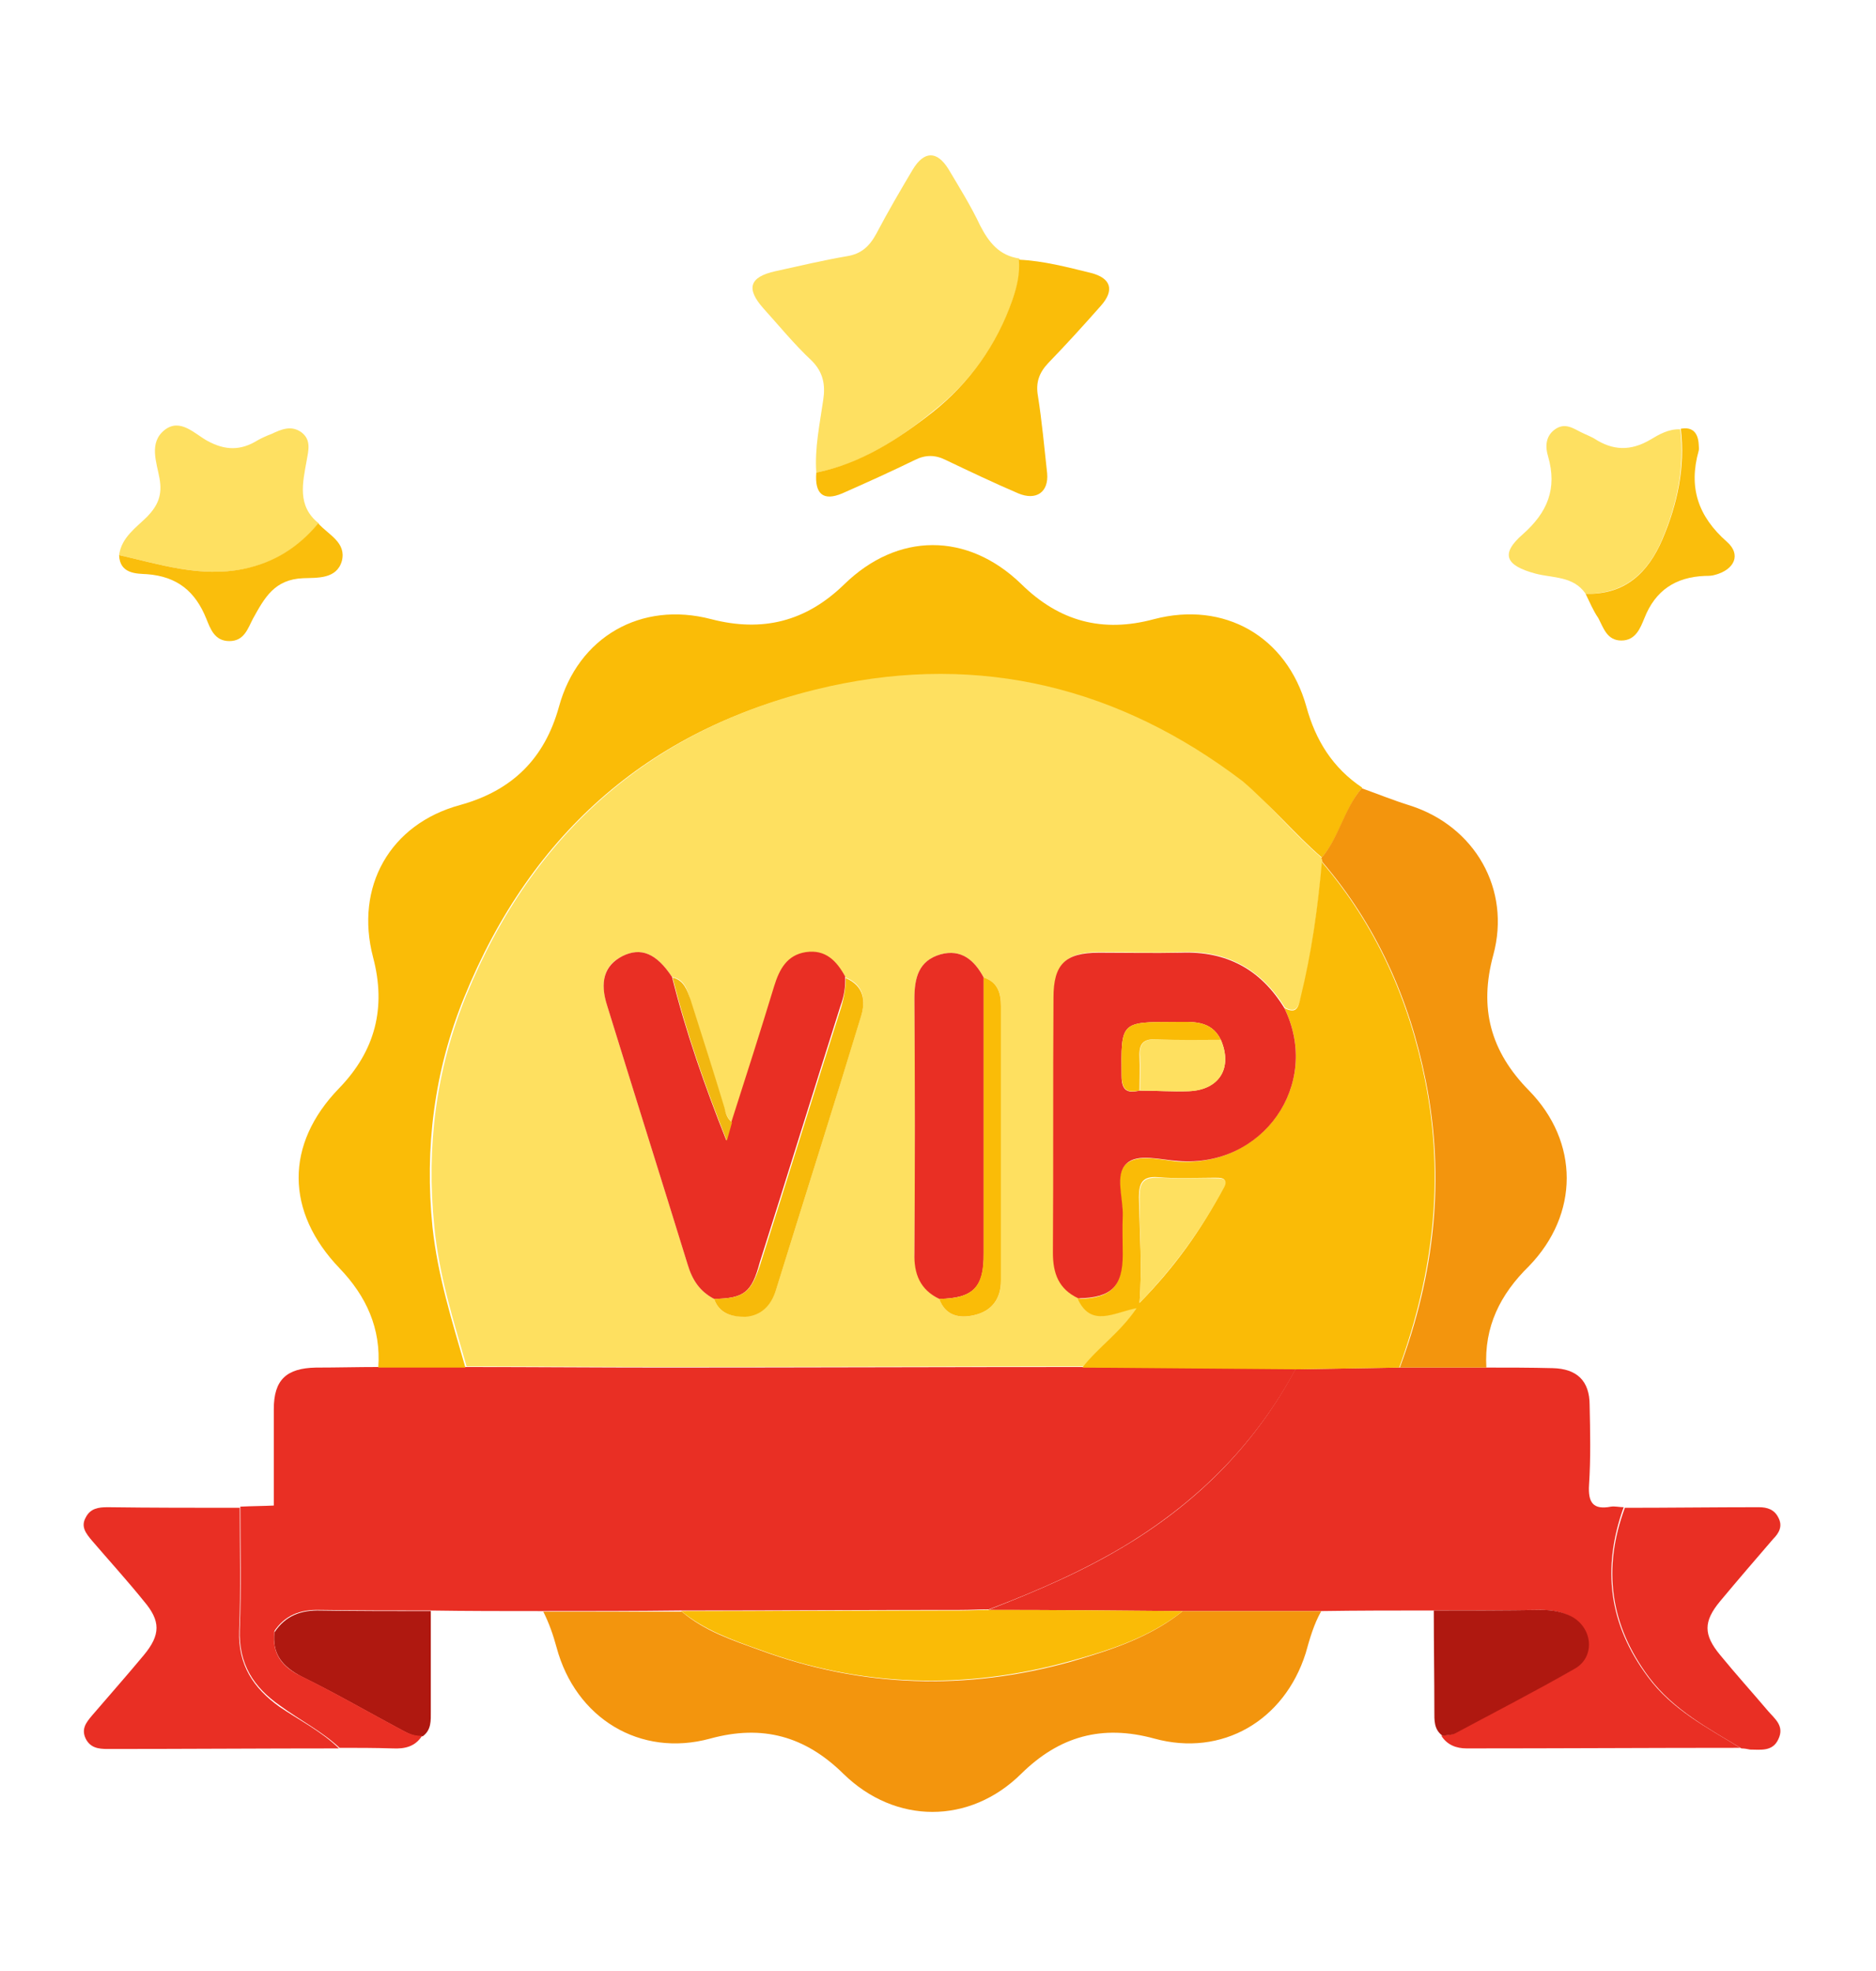 <svg width="157" height="165" viewBox="0 0 157 165" fill="none" xmlns="http://www.w3.org/2000/svg">
<path d="M45.421 134.851C42.282 134.851 39.142 134.851 36.003 134.803C32.912 134.803 29.869 134.803 26.778 134.754C25.136 134.706 23.832 135.189 22.914 136.59C22.914 133.064 22.914 129.538 22.914 126.012C22.914 123.308 22.914 120.651 22.914 117.947C22.914 115.483 23.977 114.517 26.44 114.469C28.179 114.469 29.917 114.421 31.656 114.421C34.071 114.421 36.534 114.421 38.949 114.421C44.503 114.421 50.009 114.469 55.564 114.469C67.252 114.469 78.94 114.421 90.628 114.421C96.569 114.469 102.51 114.517 108.45 114.566C105.166 120.7 100.481 125.433 94.589 129.104C90.821 131.422 86.813 133.161 82.756 134.706C81.983 134.706 81.21 134.754 80.389 134.754C72.613 134.754 64.837 134.803 57.013 134.803C53.149 134.851 49.285 134.851 45.421 134.851Z" fill="#E92F24"/>
<path d="M38.95 114.469C36.536 114.469 34.072 114.469 31.657 114.469C31.899 111.185 30.643 108.48 28.422 106.162C23.881 101.429 23.833 95.778 28.373 91.093C31.416 87.953 32.334 84.331 31.223 80.129C29.677 74.237 32.623 68.972 38.516 67.378C42.863 66.171 45.567 63.514 46.775 59.168C48.369 53.324 53.633 50.281 59.526 51.826C63.824 52.937 67.447 52.02 70.634 48.928C75.126 44.533 80.97 44.533 85.462 48.88C88.649 52.02 92.272 52.986 96.57 51.826C102.463 50.281 107.679 53.275 109.321 59.119C110.094 61.969 111.543 64.287 114.006 65.929C112.509 67.668 112.122 70.035 110.625 71.773C108.307 69.793 106.375 67.33 103.912 65.495C93.528 57.622 81.936 54.773 69.33 57.526C54.696 60.713 44.505 69.552 38.854 83.462C36.342 89.596 35.521 96.067 36.197 102.733C36.632 106.79 37.84 110.605 38.95 114.469Z" fill="#FABC07"/>
<path d="M82.707 134.753C86.812 133.159 90.773 131.469 94.54 129.15C100.481 125.48 105.117 120.747 108.402 114.613C111.3 114.564 114.197 114.516 117.095 114.468C119.51 114.468 121.925 114.468 124.34 114.468C126.224 114.468 128.059 114.468 129.943 114.516C131.971 114.564 133.034 115.579 133.034 117.607C133.082 119.829 133.13 122.051 132.986 124.272C132.889 125.77 133.324 126.397 134.821 126.108C135.159 126.059 135.545 126.156 135.883 126.156C134.048 131.276 134.628 135.961 137.912 140.356C139.94 143.109 142.887 144.606 145.64 146.296C138.009 146.296 130.377 146.345 122.746 146.345C121.877 146.345 121.104 146.055 120.621 145.282C120.959 145.234 121.394 145.234 121.684 145.089C125.016 143.302 128.397 141.563 131.681 139.679C133.42 138.714 133.179 136.25 131.392 135.284C130.667 134.898 129.846 134.753 128.928 134.753C125.934 134.801 122.891 134.801 119.897 134.801C116.757 134.801 113.618 134.801 110.479 134.85C106.615 134.85 102.751 134.85 98.887 134.85C93.574 134.801 88.165 134.753 82.707 134.753Z" fill="#E92F24"/>
<path d="M98.983 134.851C102.847 134.851 106.711 134.851 110.575 134.851C109.947 135.961 109.609 137.169 109.271 138.376C107.484 144.027 102.268 147.07 96.617 145.525C92.222 144.317 88.647 145.331 85.46 148.471C81.161 152.721 74.931 152.721 70.584 148.471C67.396 145.331 63.822 144.317 59.427 145.525C53.583 147.118 48.173 143.834 46.58 137.893C46.29 136.831 45.952 135.865 45.469 134.899C49.333 134.899 53.197 134.899 57.06 134.899C58.992 136.541 61.359 137.314 63.629 138.135C72.178 141.274 80.871 141.516 89.565 139.101C92.898 138.135 96.23 137.072 98.983 134.851Z" fill="#F3950D"/>
<path d="M124.391 114.469C121.977 114.469 119.562 114.469 117.147 114.469C120.045 106.645 120.962 98.675 119.32 90.465C117.968 83.655 115.215 77.472 110.675 72.16C110.626 72.063 110.626 71.918 110.578 71.822C112.075 70.083 112.462 67.716 113.959 65.978C115.311 66.46 116.615 66.992 118.016 67.427C123.425 69.165 126.468 74.43 124.971 79.936C123.764 84.379 124.73 88.001 127.966 91.286C132.167 95.584 132.167 101.622 127.966 105.969C125.551 108.335 124.198 111.04 124.391 114.469Z" fill="#F3950D"/>
<path d="M68.315 39.558C68.171 37.481 68.605 35.501 68.895 33.472C69.088 32.217 68.895 31.154 67.929 30.188C66.48 28.836 65.224 27.29 63.872 25.793C62.423 24.151 62.713 23.185 64.886 22.702C66.866 22.267 68.895 21.784 70.875 21.446C72.083 21.253 72.759 20.625 73.338 19.563C74.304 17.727 75.319 15.989 76.381 14.201C77.347 12.608 78.41 12.608 79.376 14.153C80.293 15.699 81.259 17.244 82.032 18.886C82.757 20.287 83.626 21.398 85.316 21.639C85.413 22.799 85.171 23.909 84.785 24.972C83.481 28.788 81.259 31.927 78.12 34.39C75.174 36.805 72.034 38.834 68.315 39.558Z" fill="#FEE061"/>
<path d="M28.372 146.345C21.901 146.345 15.477 146.393 9.005 146.393C8.232 146.393 7.556 146.297 7.17 145.524C6.783 144.703 7.218 144.172 7.701 143.592C9.15 141.901 10.647 140.211 12.048 138.521C13.448 136.83 13.448 135.671 12.048 134.029C10.647 132.29 9.15 130.648 7.701 128.958C7.218 128.378 6.735 127.798 7.17 127.026C7.556 126.253 8.232 126.156 9.005 126.156C12.675 126.205 16.346 126.205 20.065 126.205C20.065 129.634 20.162 133.063 20.017 136.492C19.92 139.342 21.176 141.274 23.398 142.867C25.04 143.978 26.875 144.896 28.372 146.345Z" fill="#E92F24"/>
<path d="M145.738 146.345C142.937 144.654 140.039 143.109 138.01 140.404C134.726 136.009 134.098 131.276 135.982 126.205C139.701 126.205 143.468 126.156 147.187 126.156C147.911 126.156 148.491 126.349 148.829 127.026C149.215 127.75 148.877 128.33 148.394 128.813C146.897 130.551 145.4 132.29 143.951 134.029C142.55 135.719 142.55 136.83 143.951 138.521C145.255 140.114 146.607 141.612 147.96 143.206C148.539 143.882 149.36 144.461 148.829 145.572C148.346 146.635 147.332 146.442 146.462 146.442C146.221 146.393 145.979 146.345 145.738 146.345Z" fill="#E92F24"/>
<path d="M68.315 39.558C72.082 38.786 75.173 36.757 78.071 34.487C81.162 32.024 83.432 28.836 84.736 25.069C85.123 23.958 85.364 22.895 85.268 21.736C87.344 21.833 89.325 22.364 91.305 22.847C92.995 23.282 93.285 24.296 92.126 25.6C90.677 27.242 89.228 28.836 87.731 30.382C86.958 31.203 86.668 32.024 86.862 33.135C87.2 35.26 87.393 37.433 87.634 39.607C87.779 41.2 86.717 41.925 85.219 41.297C83.191 40.428 81.162 39.462 79.134 38.496C78.264 38.061 77.443 38.061 76.574 38.496C74.594 39.462 72.565 40.38 70.488 41.297C68.895 41.973 68.17 41.345 68.315 39.558Z" fill="#FABD09"/>
<path d="M9.969 46.465C10.162 44.968 11.418 44.147 12.335 43.229C13.253 42.263 13.591 41.394 13.35 40.042C13.108 38.689 12.432 37.047 13.784 35.984C15.088 34.97 16.296 36.323 17.358 36.902C18.856 37.723 20.16 37.723 21.56 36.854C21.898 36.661 22.333 36.468 22.72 36.323C23.541 35.936 24.41 35.55 25.279 36.226C26.052 36.854 25.811 37.723 25.666 38.544C25.328 40.428 24.845 42.36 26.68 43.809C25.038 45.789 23.009 47.093 20.401 47.624C16.73 48.349 13.398 47.238 9.969 46.465Z" fill="#FEE061"/>
<path d="M132.699 49.7C131.684 48.203 129.946 48.396 128.497 48.01C125.985 47.334 125.55 46.368 127.434 44.725C129.511 42.89 130.332 40.91 129.559 38.205C129.318 37.432 129.318 36.515 130.139 35.935C130.96 35.356 131.636 35.839 132.312 36.177C132.699 36.37 133.085 36.515 133.423 36.708C134.969 37.722 136.466 37.77 138.108 36.805C138.832 36.37 139.654 35.887 140.62 35.935C141.006 39.171 140.33 42.262 139.074 45.209C137.915 47.913 135.983 49.748 132.699 49.7Z" fill="#FEE061"/>
<path d="M22.965 136.637C23.883 135.237 25.187 134.754 26.829 134.802C29.92 134.85 32.963 134.85 36.054 134.85C36.054 137.652 36.054 140.453 36.054 143.254C36.054 144.027 36.102 144.8 35.378 145.331C34.75 145.379 34.219 145.138 33.687 144.848C30.886 143.351 28.133 141.757 25.284 140.356C23.593 139.487 22.772 138.424 22.965 136.637Z" fill="#AF1810"/>
<path d="M119.992 134.802C122.987 134.802 126.029 134.802 129.024 134.754C129.893 134.754 130.714 134.899 131.487 135.285C133.323 136.251 133.516 138.714 131.777 139.68C128.493 141.564 125.112 143.303 121.779 145.09C121.489 145.235 121.103 145.235 120.717 145.283C119.992 144.752 120.04 143.979 120.04 143.206C120.04 140.453 119.992 137.604 119.992 134.802Z" fill="#AF1810"/>
<path d="M22.962 136.637C22.768 138.424 23.59 139.535 25.232 140.308C28.081 141.709 30.834 143.303 33.636 144.8C34.167 145.09 34.698 145.331 35.326 145.283C34.746 146.2 33.877 146.394 32.863 146.345C31.366 146.297 29.868 146.297 28.419 146.297C26.922 144.896 25.087 143.979 23.445 142.771C21.223 141.226 19.967 139.294 20.064 136.396C20.209 132.967 20.112 129.537 20.112 126.108C21.078 126.06 22.044 126.06 23.01 126.012C22.962 129.586 22.962 133.112 22.962 136.637Z" fill="#E92F24"/>
<path d="M132.695 49.701C135.98 49.798 137.912 47.962 139.119 45.161C140.375 42.215 141.051 39.124 140.665 35.888C141.679 35.694 142.113 36.274 142.162 37.192C142.162 37.385 142.21 37.578 142.162 37.723C141.292 40.814 142.113 43.229 144.528 45.354C145.736 46.417 145.156 47.672 143.562 48.107C143.273 48.204 142.983 48.204 142.693 48.204C140.23 48.3 138.539 49.411 137.622 51.73C137.284 52.551 136.897 53.613 135.69 53.613C134.482 53.613 134.193 52.551 133.758 51.73C133.323 51.102 133.033 50.377 132.695 49.701Z" fill="#FABE0C"/>
<path d="M9.969 46.465C13.398 47.238 16.73 48.349 20.353 47.624C22.961 47.093 24.989 45.789 26.632 43.809C27.501 44.775 28.998 45.402 28.612 46.948C28.177 48.493 26.535 48.349 25.376 48.397C22.961 48.493 22.14 50.039 21.174 51.778C20.739 52.599 20.45 53.661 19.194 53.661C17.938 53.661 17.6 52.599 17.262 51.778C16.344 49.508 14.847 48.252 12.287 48.059C11.466 48.011 10.017 48.059 9.969 46.465Z" fill="#FABE0C"/>
<path d="M110.578 71.774C110.578 71.871 110.627 72.016 110.675 72.112C110.289 75.928 109.806 79.743 108.888 83.462C108.647 84.332 108.453 84.815 107.536 84.332C105.555 81.144 102.706 79.55 98.939 79.695C96.669 79.792 94.35 79.695 92.08 79.695C89.231 79.695 88.265 80.613 88.265 83.462C88.265 90.562 88.313 97.71 88.216 104.81C88.216 106.549 88.699 107.853 90.341 108.626C91.452 111.041 93.336 109.833 95.268 109.399C93.867 111.475 92.08 112.683 90.728 114.373C79.04 114.373 67.352 114.422 55.663 114.422C50.109 114.422 44.603 114.373 39.049 114.373C37.938 110.509 36.73 106.694 36.344 102.637C35.668 95.972 36.489 89.548 39 83.366C44.651 69.504 54.842 60.666 69.477 57.43C82.082 54.677 93.674 57.526 104.01 65.399C106.328 67.379 108.26 69.794 110.578 71.774ZM78.605 108.722C79.136 110.171 80.344 110.364 81.551 110.075C83 109.737 83.773 108.722 83.773 107.177C83.773 99.546 83.773 91.866 83.773 84.235C83.773 83.173 83.531 82.207 82.324 81.82C81.551 80.371 80.44 79.405 78.702 79.888C76.866 80.42 76.528 81.868 76.528 83.607C76.576 90.707 76.576 97.807 76.528 104.907C76.528 106.646 77.059 107.901 78.605 108.722ZM61.266 93.943C60.88 93.605 60.735 93.17 60.59 92.687C59.672 89.644 58.706 86.65 57.74 83.607C57.499 82.786 57.257 81.965 56.243 81.772C54.939 79.792 53.635 79.26 52.089 80.033C50.592 80.758 50.157 82.11 50.834 84.235C53.055 91.432 55.325 98.628 57.547 105.824C57.933 107.129 58.561 108.094 59.769 108.722C60.203 109.978 61.218 110.22 62.377 110.171C63.729 110.075 64.55 109.205 64.937 107.95C67.303 100.367 69.718 92.736 72.037 85.105C72.471 83.752 72.326 82.448 70.781 81.82C70.056 80.564 69.09 79.55 67.496 79.792C65.903 80.033 65.275 81.192 64.84 82.641C63.681 86.409 62.425 90.176 61.266 93.943Z" fill="#FEE060"/>
<path d="M107.486 84.38C108.452 84.863 108.645 84.428 108.838 83.51C109.756 79.791 110.287 75.976 110.625 72.16C115.166 77.473 117.919 83.655 119.271 90.465C120.913 98.676 119.947 106.645 117.097 114.469C114.2 114.518 111.302 114.566 108.404 114.614C102.463 114.566 96.522 114.518 90.582 114.469C91.886 112.779 93.721 111.572 95.122 109.495C93.19 109.881 91.306 111.137 90.195 108.722C92.948 108.674 93.914 107.756 93.914 105.051C93.914 103.989 93.866 102.878 93.914 101.815C94.011 100.318 93.238 98.386 94.204 97.468C95.17 96.551 97.102 97.082 98.551 97.227C105.651 97.71 110.625 90.803 107.486 84.38ZM95.363 109.06C98.213 106.162 100.579 102.926 102.415 99.304C102.801 98.531 102.077 98.579 101.594 98.579C100.048 98.579 98.454 98.676 96.909 98.531C95.605 98.434 95.315 99.014 95.315 100.221C95.363 103.119 95.605 106.066 95.363 109.06Z" fill="#FABB06"/>
<path d="M98.983 134.851C96.182 137.072 92.849 138.135 89.516 139.052C80.775 141.467 72.081 141.226 63.58 138.086C61.262 137.265 58.944 136.444 57.012 134.851C64.788 134.851 72.564 134.802 80.388 134.802C81.161 134.802 81.934 134.754 82.755 134.754C88.164 134.754 93.573 134.802 98.983 134.851Z" fill="#FABB06"/>
<path d="M107.485 84.379C110.624 90.803 105.649 97.758 98.598 97.178C97.101 97.082 95.169 96.502 94.251 97.42C93.285 98.338 94.01 100.269 93.961 101.767C93.913 102.829 93.961 103.94 93.961 105.003C93.961 107.707 92.995 108.625 90.242 108.673C88.6 107.901 88.117 106.597 88.117 104.858C88.165 97.758 88.117 90.61 88.165 83.51C88.165 80.709 89.132 79.743 91.981 79.743C94.251 79.743 96.569 79.791 98.839 79.743C102.655 79.598 105.505 81.143 107.485 84.379ZM102.172 87.036C101.351 85.345 99.757 85.538 98.26 85.538C93.768 85.538 93.816 85.538 93.865 90.079C93.865 91.286 94.348 91.528 95.362 91.286C96.714 91.286 98.115 91.383 99.467 91.334C102.027 91.238 103.186 89.402 102.172 87.036Z" fill="#E92F24"/>
<path d="M59.765 108.721C58.557 108.093 57.929 107.127 57.543 105.823C55.321 98.626 53.051 91.43 50.83 84.233C50.153 82.157 50.588 80.804 52.085 80.031C53.631 79.259 54.935 79.79 56.239 81.77C57.398 86.407 58.992 90.947 60.779 95.439C60.924 94.907 61.069 94.424 61.214 93.893C62.421 90.126 63.629 86.359 64.788 82.543C65.222 81.142 65.85 79.935 67.444 79.693C69.086 79.452 70.004 80.418 70.728 81.722C70.777 82.591 70.632 83.412 70.342 84.185C68.072 91.333 65.85 98.53 63.58 105.678C62.904 108.189 62.276 108.672 59.765 108.721Z" fill="#E92F24"/>
<path d="M78.603 108.72C77.009 107.948 76.478 106.644 76.526 104.905C76.575 97.805 76.575 90.705 76.526 83.605C76.526 81.867 76.865 80.418 78.7 79.886C80.439 79.403 81.549 80.369 82.322 81.818C82.322 89.498 82.322 97.225 82.322 104.905C82.371 107.754 81.453 108.672 78.603 108.72Z" fill="#E92F24"/>
<path d="M59.766 108.721C62.277 108.673 62.857 108.19 63.63 105.823C65.9 98.675 68.121 91.478 70.391 84.33C70.633 83.509 70.778 82.688 70.778 81.867C72.323 82.543 72.468 83.799 72.033 85.151C69.715 92.783 67.3 100.365 64.933 107.997C64.547 109.252 63.726 110.122 62.374 110.218C61.263 110.218 60.2 109.977 59.766 108.721Z" fill="#F7BA0A"/>
<path d="M78.602 108.721C81.451 108.673 82.32 107.756 82.32 104.906C82.32 97.227 82.32 89.499 82.32 81.819C83.528 82.206 83.769 83.172 83.769 84.234C83.769 91.865 83.769 99.545 83.769 107.176C83.769 108.721 82.997 109.736 81.548 110.074C80.34 110.364 79.133 110.17 78.602 108.721Z" fill="#FABC07"/>
<path d="M61.264 93.942C61.119 94.474 60.974 94.957 60.829 95.488C59.042 90.996 57.448 86.456 56.289 81.819C57.255 82.061 57.496 82.882 57.786 83.655C58.752 86.698 59.718 89.692 60.636 92.735C60.733 93.218 60.877 93.652 61.264 93.942Z" fill="#F1B710"/>
<path d="M95.363 109.059C95.605 106.064 95.363 103.167 95.363 100.269C95.363 99.061 95.605 98.53 96.957 98.578C98.503 98.675 100.097 98.578 101.642 98.626C102.077 98.626 102.85 98.578 102.463 99.351C100.58 102.877 98.213 106.113 95.363 109.059Z" fill="#FEE060"/>
<path d="M102.173 87.037C103.188 89.403 102.028 91.239 99.517 91.335C98.165 91.383 96.764 91.287 95.412 91.287C95.412 90.321 95.46 89.355 95.412 88.437C95.315 87.326 95.75 86.94 96.861 86.988C98.599 87.037 100.386 87.037 102.173 87.037Z" fill="#FEE060"/>
<path d="M102.173 87.034C100.386 87.034 98.599 87.082 96.812 86.986C95.701 86.938 95.314 87.324 95.363 88.435C95.411 89.401 95.363 90.367 95.363 91.284C94.348 91.478 93.914 91.284 93.865 90.077C93.817 85.537 93.769 85.537 98.261 85.537C99.758 85.537 101.352 85.344 102.173 87.034Z" fill="#FABB06"/>
</svg>
